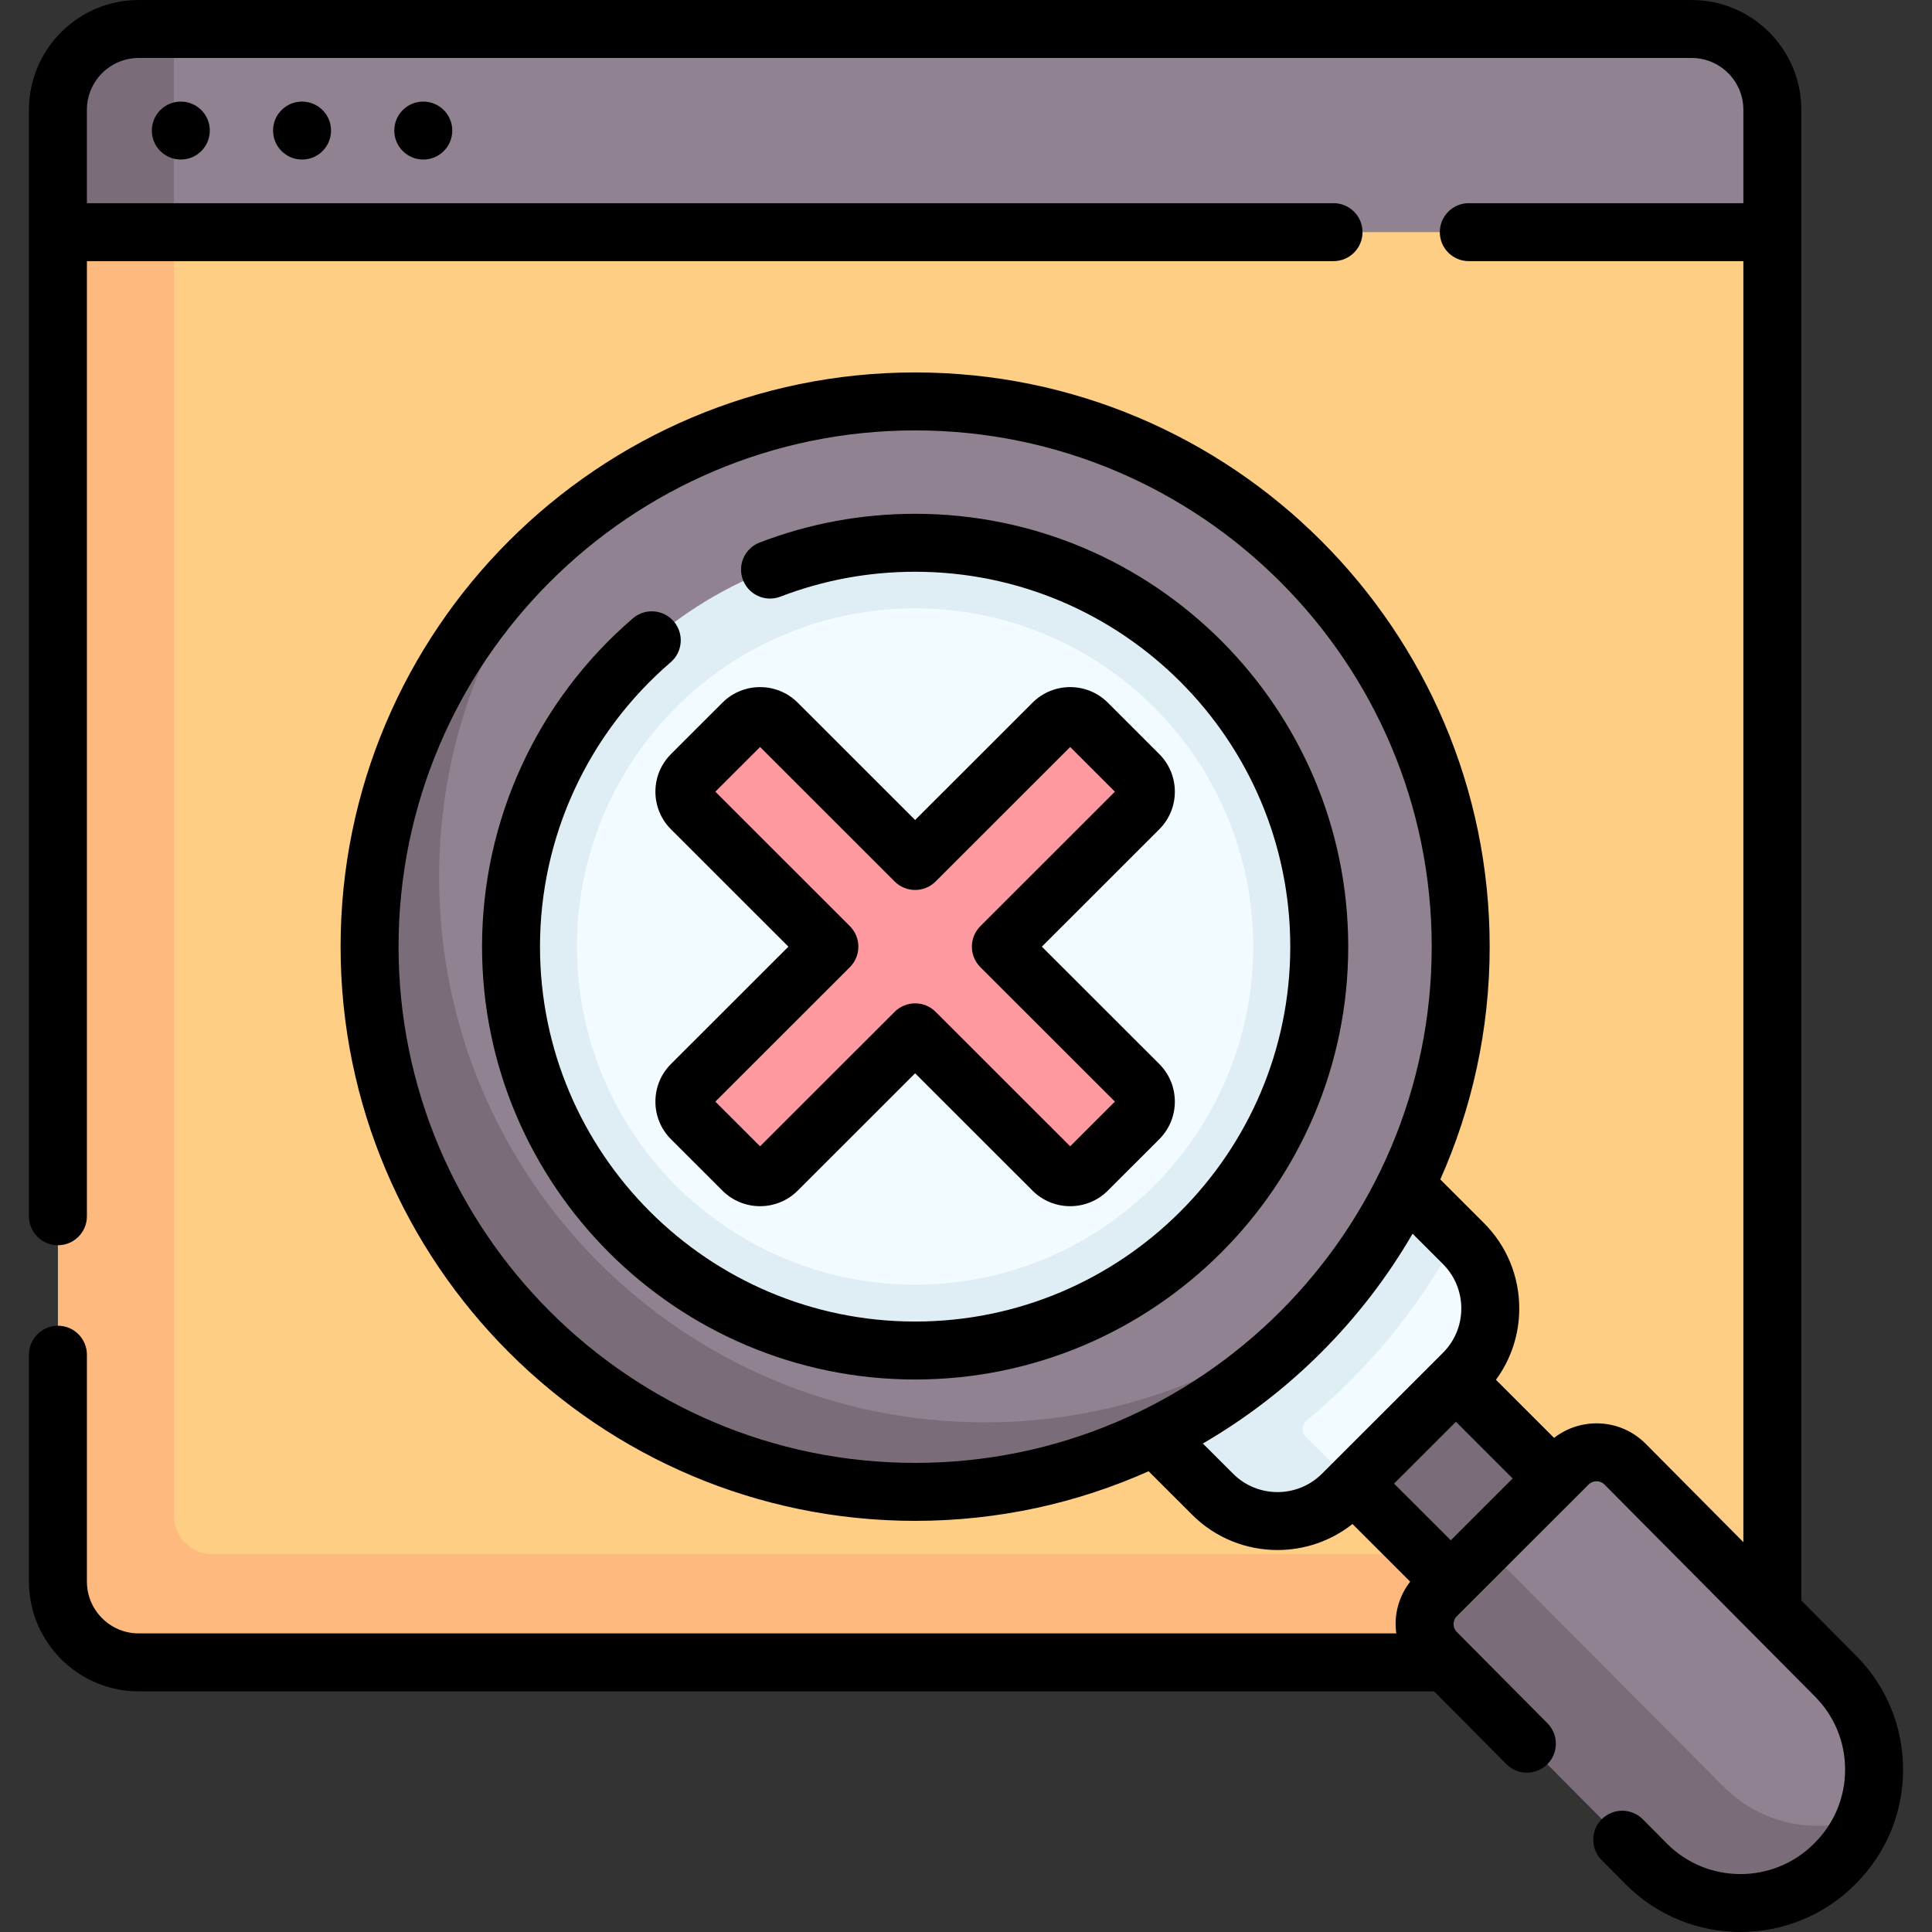<svg id="Capa_1" enable-background="new 0 0 499.979 499.979" height="512" viewBox="0 0 499.979 499.979" width="512" xmlns="http://www.w3.org/2000/svg"><rect x="0" y="0" width="499.979" height="499.979" fill="#333333" stroke="none"/><g><g><path d="m458.658 60.074v342.13 7.09c0 11.55-9.36 20.91-20.91 20.91l-391.415-9.295c-11.55 0-20.91-9.36-20.91-20.91l-2.124-340.455 219.174-13.976z" fill="#fece85"/><path d="m458.658 28.414v31.66h-440.514l-.353-28.694c0-11.55 7.509-20.894 19.059-20.894l8.138-2.982h392.76c11.55 0 20.91 9.36 20.91 20.91z" fill="#918291"/><path d="m54.988 402.204c-5.523 0-10-4.477-10-10v-332.13l-13.714-7.164-16.286 7.164v349.22c0 11.548 9.362 20.91 20.91 20.91h392.221c-1.161-9.691-3.615-19.264-7.701-28z" fill="#fdb97e"/><path d="m44.988 7.504v52.57h-30v-31.66c0-11.55 9.36-20.91 20.91-20.91z" fill="#7a6d79"/><circle cx="236.826" cy="244.983" fill="#dfeef4" r="115.495"/><ellipse cx="236.826" cy="244.983" fill="#f2fbff" rx="87.517" ry="87.517" transform="matrix(.189 -.982 .982 .189 -48.522 431.207)"/><path d="m357.106 352.508h37.638v61.157h-37.638z" fill="#7a6d79" transform="matrix(.707 -.707 .707 .707 -160.776 377.861)"/><path d="m374.755 412.521 9.563-12.176 21.478-21.465c4.067-4.064 10.66-4.064 14.727 0l54.401 54.784c9.89 9.884 12.492 24.295 7.804 36.56 0 0-6.117 7.208-9.647 10.735l-.208.208c-13.42 13.412-33.38 9.883-46.8-3.529l-51.318-50.4c-4.066-4.064-4.066-10.653 0-14.717z" fill="#918291"/><path d="m291.545 358.781 62.08-62.043 6.819 16.456 16.632 6.981 1.622 1.621c9.288 9.282 9.288 24.337 0 33.619l-28.508 28.491-6.494.767c-9.28 9.274-20.508 6.874-29.788-2.4z" fill="#f2fbff"/><path d="m482.728 470.224c-1.67 4.38-4.27 8.48-7.8 12.01l-.21.21c-13.42 13.41-35.18 13.41-48.6 0l-54.4-54.79c-4.07-4.06-4.07-10.65 0-14.72l12.6-12.59 61.8 62.1c9.9 9.89 24.33 12.49 36.61 7.78z" fill="#7a6d79"/><path d="m338.037 371.979 12.151 11.925-2.78 2.78c-9.278 9.278-24.321 9.278-33.6 0l-1.6-1.6-23.49-23.47 19.19-19.19 45.72-45.69 23.45 23.44c-9.804 18.204-23.058 34.29-38.873 47.371-1.363 1.128-1.429 3.196-.168 4.434z" fill="#dfeef4"/><path d="m236.826 103.885c-34.426 0-65.973 12.313-90.474 32.773-5.815 5.472-10.72 10.954-15.832 16.911-21.177 24.677-29.576 56.354-29.576 91.414 0 77.928 57.907 130.849 135.882 130.849 43.593 0 79.147-9.892 108.462-40.527 20.426-24.472 32.721-55.96 32.721-90.322 0-77.928-63.208-141.098-141.183-141.098zm0 245.615c-57.76 0-104.58-46.792-104.58-104.517s46.821-104.517 104.58-104.517 104.58 46.792 104.58 104.517-46.821 104.517-104.58 104.517z" fill="#918291"/><path d="m345.288 335.304c-25.89 31.04-64.87 50.78-108.46 50.78-77.98 0-141.19-63.17-141.19-141.1 0-43.53 19.72-82.45 50.72-108.32-20.43 24.47-32.72 55.96-32.72 90.32 0 77.93 63.21 141.1 141.19 141.1 34.41 0 65.96-12.31 90.46-32.78z" fill="#7a6d79"/><path d="m260.426 243.568 34.272-34.251c2.45-2.449 2.45-6.42 0-8.869l-13.311-13.303c-2.451-2.449-6.423-2.449-8.874 0l-34.274 34.253c-.781.78-2.047.78-2.828 0l-34.274-34.253c-2.451-2.449-6.423-2.449-8.874 0l-13.311 13.303c-2.45 2.449-2.45 6.42 0 8.869l34.272 34.251c.782.781.782 2.048 0 2.829l-34.272 34.251c-2.45 2.449-2.45 6.42 0 8.869l13.311 13.303c2.451 2.449 6.423 2.449 8.874 0l34.274-34.253c.781-.78 2.047-.78 2.828 0l34.274 34.253c2.451 2.449 6.423 2.449 8.874 0l13.311-13.303c2.45-2.449 2.45-6.42 0-8.869l-34.272-34.251c-.782-.781-.782-2.048 0-2.829z" fill="#fe99a0"/></g><g><path d="m46.786 26.289c-4.142 0-7.495 3.358-7.495 7.5s3.363 7.5 7.505 7.5c4.143 0 7.5-3.358 7.5-7.5s-3.357-7.5-7.5-7.5z"/><path d="m78.16 26.289c-4.142 0-7.495 3.358-7.495 7.5s3.363 7.5 7.505 7.5c4.143 0 7.5-3.358 7.5-7.5s-3.357-7.5-7.5-7.5z"/><path d="m109.534 26.289c-4.142 0-7.495 3.358-7.495 7.5s3.363 7.5 7.505 7.5c4.143 0 7.5-3.358 7.5-7.5s-3.357-7.5-7.5-7.5z"/><path d="m480.246 428.379-14.084-14.183v-385.786c0-15.666-12.745-28.41-28.41-28.41h-401.853c-15.665 0-28.409 12.745-28.409 28.41v286.344c0 4.142 3.357 7.5 7.5 7.5s7.5-3.358 7.5-7.5v-247.176h322.615c4.143 0 7.5-3.358 7.5-7.5s-3.357-7.5-7.5-7.5h-322.615v-24.168c0-7.395 6.016-13.41 13.409-13.41h401.854c7.395 0 13.41 6.016 13.41 13.41v24.168h-71.058c-4.143 0-7.5 3.358-7.5 7.5s3.357 7.5 7.5 7.5h71.058v331.513l-25.338-25.516c-6.451-6.446-16.63-6.925-23.65-1.464l-15.045-15.036c3.916-5.326 6.035-11.734 6.035-18.47 0-8.354-3.255-16.208-9.164-22.115l-11.272-11.264c8.208-18.424 12.781-38.809 12.781-60.244 0-81.938-66.699-148.598-148.684-148.598s-148.684 66.661-148.684 148.599c0 81.937 66.699 148.598 148.684 148.598 21.503 0 41.952-4.592 60.424-12.837l11.256 11.25c6.094 6.091 14.097 9.136 22.102 9.135 6.869-.001 13.736-2.251 19.397-6.737l14.939 14.93c-2.441 3.128-3.778 6.947-3.778 10.977 0 .814.073 1.615.179 2.409h-325.446c-7.394 0-13.409-6.016-13.409-13.41v-58.715c0-4.142-3.357-7.5-7.5-7.5s-7.5 3.358-7.5 7.5v58.715c0 15.665 12.744 28.41 28.409 28.41h335.226l18.693 18.825c2.922 2.941 7.671 2.956 10.606.037 2.939-2.918 2.956-7.667.038-10.606l-23.445-23.61c-.741-.741-.852-1.605-.852-2.055 0-.449.11-1.313.852-2.054l34.08-34.059c1.137-1.136 2.985-1.138 4.103-.02l54.422 54.804c5.073 5.07 7.867 11.811 7.867 18.979 0 7.169-2.794 13.91-7.875 18.988l-.2.2c-10.476 10.468-27.521 10.469-37.975.021l-6.302-6.347c-2.919-2.939-7.666-2.956-10.606-.038-2.939 2.918-2.956 7.667-.038 10.607l6.322 6.367c8.161 8.155 18.877 12.233 29.598 12.232s21.447-4.081 29.612-12.241l.2-.201c7.908-7.903 12.264-18.412 12.264-29.589.001-11.177-4.355-21.685-12.243-29.569zm-104.801-29.77-14.678-14.669 16.012-16.002 14.678 14.669zm-272.303-153.626c0-73.667 59.971-133.598 133.684-133.598s133.684 59.932 133.684 133.598-59.971 133.598-133.684 133.598-133.684-59.932-133.684-133.598zm215.968 136.401-7.825-7.82c22.477-13.052 41.237-31.817 54.274-54.296l7.839 7.834c3.074 3.073 4.768 7.159 4.768 11.505 0 4.347-1.693 8.433-4.768 11.505l-31.292 31.273c-6.341 6.336-16.657 6.334-22.996-.001z"/><path d="m236.825 132.965c-13.869 0-27.408 2.503-40.243 7.439-3.866 1.487-5.795 5.826-4.308 9.692 1.486 3.865 5.822 5.795 9.692 4.308 11.109-4.273 22.838-6.439 34.858-6.439 53.53 0 97.081 43.522 97.081 97.018s-43.549 97.017-97.08 97.017-97.08-43.521-97.08-97.017c0-28.3 12.325-55.123 33.816-73.592 3.141-2.7 3.499-7.435.8-10.576-2.699-3.142-7.434-3.499-10.577-.8-24.81 21.321-39.039 52.291-39.039 84.968 0 61.767 50.279 112.017 112.08 112.017 61.802 0 112.081-50.25 112.081-112.017s-50.279-112.018-112.081-112.018z"/><path d="m304.035 204.882c0-3.68-1.434-7.139-4.036-9.739l-13.311-13.303c-5.368-5.366-14.105-5.367-19.478 0l-30.386 30.367-30.386-30.367c-5.367-5.366-14.104-5.367-19.478 0l-13.311 13.303c-2.603 2.601-4.036 6.06-4.036 9.739s1.434 7.138 4.036 9.739l30.38 30.361-30.38 30.361c-2.603 2.601-4.036 6.06-4.036 9.739s1.434 7.138 4.036 9.739l13.312 13.304c2.686 2.682 6.212 4.023 9.738 4.023s7.054-1.342 9.738-4.025l30.386-30.367 30.387 30.369c5.371 5.364 14.107 5.365 19.477-.001l13.31-13.301c2.604-2.602 4.037-6.061 4.037-9.74s-1.434-7.139-4.036-9.74l-30.38-30.36 30.379-30.36c2.605-2.602 4.038-6.061 4.038-9.741zm-50.327 34.796c-1.407 1.406-2.198 3.315-2.198 5.305s.791 3.898 2.198 5.305l34.816 34.795-11.575 11.568-34.822-34.802c-2.928-2.927-7.676-2.927-10.604 0l-34.822 34.802-11.575-11.568 34.816-34.795c1.407-1.407 2.198-3.315 2.198-5.305s-.791-3.898-2.198-5.305l-34.816-34.796 11.575-11.568 34.822 34.802c2.928 2.927 7.676 2.927 10.604 0l34.822-34.802 11.575 11.568z"/></g></g></svg>